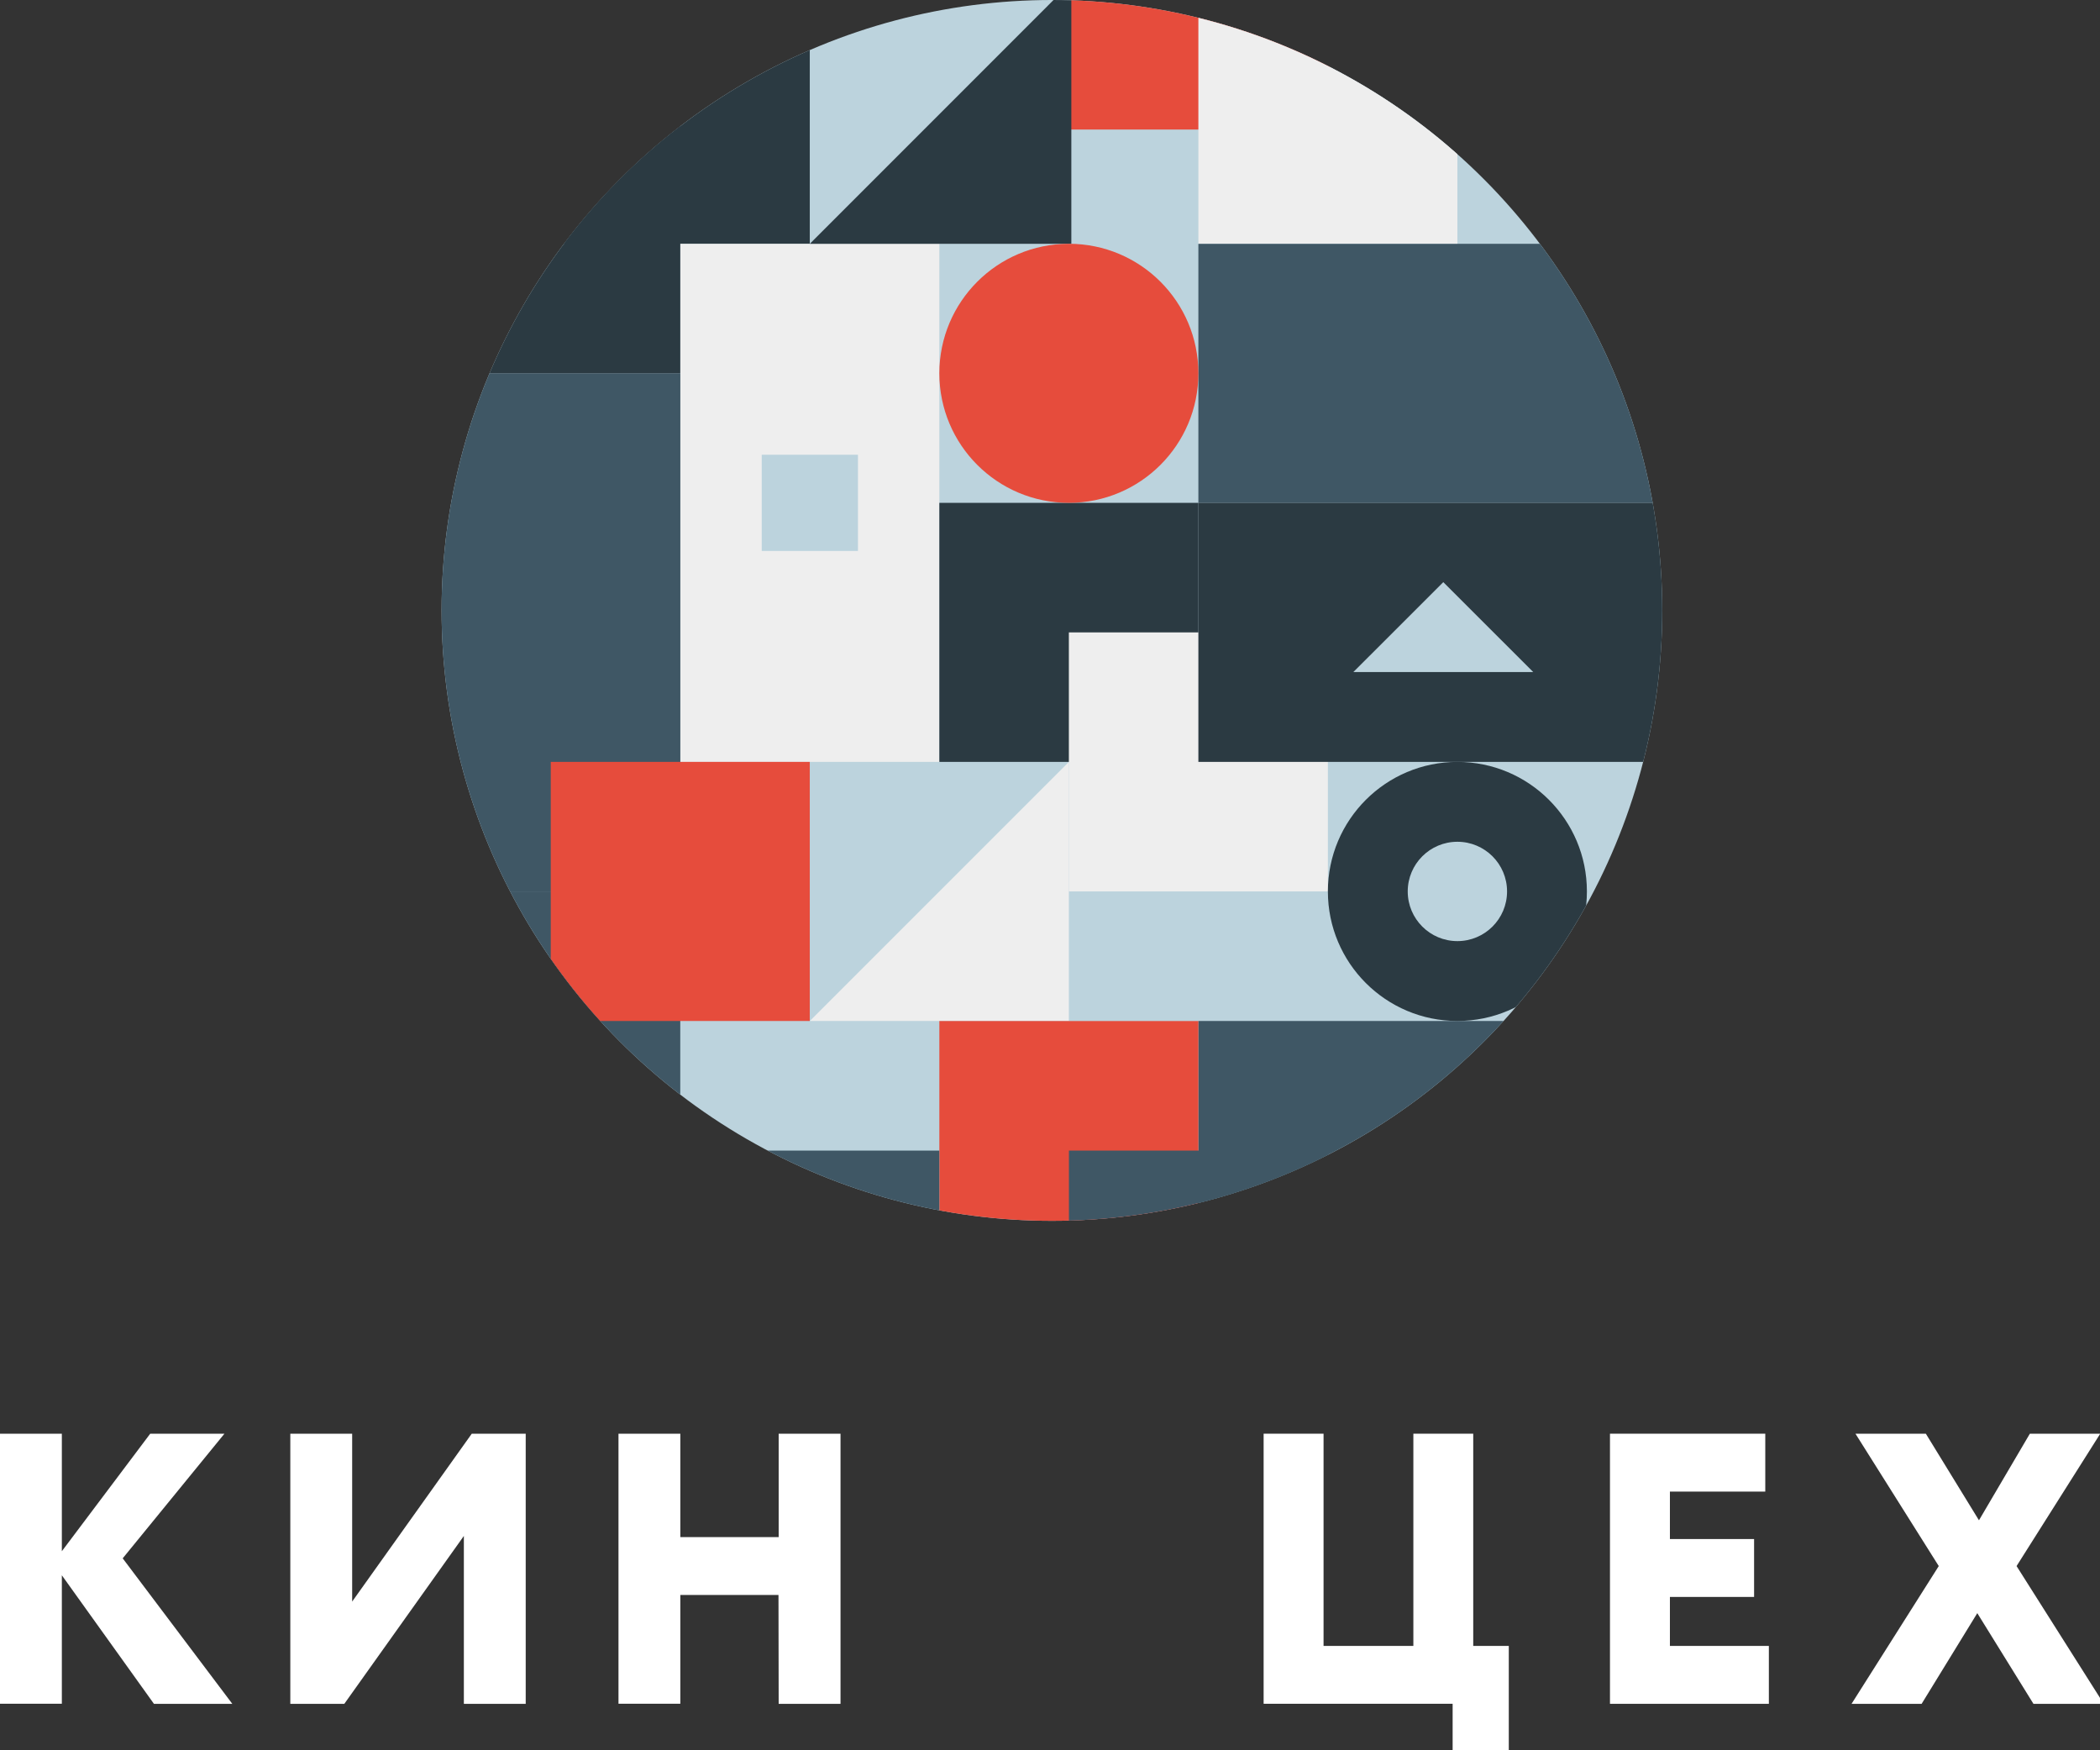 <?xml version="1.0" encoding="UTF-8" standalone="no"?>
<svg
   xmlns:dc="http://purl.org/dc/elements/1.1/"
   xmlns:cc="http://creativecommons.org/ns#"
   xmlns:rdf="http://www.w3.org/1999/02/22-rdf-syntax-ns#"
   xmlns:svg="http://www.w3.org/2000/svg"
   xmlns="http://www.w3.org/2000/svg"
   xmlns:sodipodi="http://sodipodi.sourceforge.net/DTD/sodipodi-0.dtd"
   xmlns:inkscape="http://www.inkscape.org/namespaces/inkscape"
   id="Слой_1"
   data-name="Слой 1"
   viewBox="0 0 339.54 282.92"
   version="1.1"
   inkscape:version="0.91 r13725"
   sodipodi:docname="home-inverse.svg">
  <rect x="0" y="0" width="339.54" height="282.92" fill="#333333" stroke="none"/>
  <sodipodi:namedview
     pagecolor="#ffffff"
     bordercolor="#666666"
     borderopacity="1"
     objecttolerance="10"
     gridtolerance="10"
     guidetolerance="10"
     inkscape:pageopacity="0"
     inkscape:pageshadow="2"
     inkscape:window-width="687"
     inkscape:window-height="405"
     id="namedview76"
     showgrid="false"
     inkscape:zoom="0.83415803"
     inkscape:cx="185.59632"
     inkscape:cy="173.40259"
     inkscape:window-x="205"
     inkscape:window-y="118"
     inkscape:window-maximized="0"
     inkscape:current-layer="Слой_1" />
  <defs
     id="defs3">
    <style
       id="style5">.cls-1{fill:none;}.cls-2{fill:#e64c3c;}.cls-3{fill:#fff;}.cls-4{fill:#bcd3dd;}.cls-5{clip-path:url(#clip-path);}.cls-6{fill:#eee;}.cls-7{fill:#3f5765;}.cls-8{fill:#2b3a42;}</style>
    <clipPath
       id="clip-path">
      <circle
         class="cls-1"
         cx="170.08"
         cy="98.68"
         r="98.68"
         id="circle8" />
    </clipPath>
  </defs>
  <title
     id="title10">guide</title>
  <path
     class="cls-3"
     d="M0,231.77H10v19l14.29-19h12L19.84,251.92l17.72,23.52H24.89L10,254.66v20.77H0Z"
     id="path14" />
  <path
     class="cls-3"
     d="M46.94,275.44V231.77h10v27.14l19.34-27.14H85v43.67H75V248.3L55.67,275.44Z"
     id="path16" />
  <path
     class="cls-3"
     d="M125.87,257.84H110v17.59H100V231.77h10v16.72h15.9V231.77h10v43.67h-10Z"
     id="path18" />
  <path
     class="cls-3"
     d="M204.31,231.77H214v34.31h14.52V231.77h9.68v34.31h5.75v16.84h-9.08v-7.49H204.31Z"
     id="path20" />
  <path
     class="cls-3"
     d="M260.31,231.77h25.11v9.36H270v7.67h13.61v9.36H270v7.92h16v9.36H260.31Z"
     id="path22" />
  <path
     class="cls-3"
     d="M326.05,253.17l14.1,22.27H328.78l-9.08-14.66-9,14.66H299.37l14.1-22.27L300,231.77h11.38l8.59,14,8.23-14h11.38Z"
     id="path24" />
  <circle
     class="cls-4"
     cx="170.08"
     cy="98.68"
     r="98.68"
     id="circle26" />
  <g
     class="cls-5"
     id="g28"
     clip-path="url(#clip-path)">
    <polygon
       class="cls-6"
       points="110 39.41 110 81.29 110 123.17 151.88 123.17 151.88 81.29 151.88 39.41 110 39.41"
       id="polygon30" />
    <rect
       class="cls-4"
       x="123.16"
       y="73.51"
       width="15.56"
       height="15.56"
       id="rect32" />
    <polygon
       class="cls-7"
       points="68.11 60.35 68.11 102.23 68.11 144.11 110 144.11 110 102.23 110 60.35 68.11 60.35"
       id="polygon34" />
    <rect
       class="cls-8"
       x="68.11"
       y="18.47"
       width="41.88"
       height="41.88"
       id="rect36" />
    <rect
       class="cls-8"
       x="89.05"
       y="-2.48"
       width="41.88"
       height="41.88"
       id="rect38" />
    <rect
       class="cls-2"
       x="173.16"
       y="-20.94"
       width="41.88"
       height="41.88"
       id="rect40" />
    <rect
       class="cls-7"
       x="68.11"
       y="144.11"
       width="41.88"
       height="41.88"
       id="rect42" />
    <rect
       class="cls-2"
       x="89.05"
       y="123.17"
       width="41.88"
       height="41.88"
       id="rect44" />
    <polygon
       class="cls-6"
       points="172.82 165.05 130.94 165.05 172.82 123.17 172.82 165.05"
       id="polygon46" />
    <polygon
       class="cls-8"
       points="173.22 39.41 130.94 39.41 173.22 -2.88 173.22 39.41"
       id="polygon48" />
    <polygon
       class="cls-7"
       points="277.52 39.41 235.64 39.41 193.76 39.41 193.76 81.29 235.64 81.29 277.52 81.29 277.52 39.41"
       id="polygon50" />
    <rect
       class="cls-8"
       x="151.88"
       y="81.29"
       width="41.88"
       height="41.88"
       transform="translate(275.05 -70.59) rotate(90)"
       id="rect52" />
    <rect
       class="cls-6"
       x="172.82"
       y="102.23"
       width="41.88"
       height="41.88"
       transform="translate(316.93 -70.59) rotate(90)"
       id="rect54" />
    <polygon
       class="cls-7"
       points="277.52 165.05 235.64 165.05 193.76 165.05 193.76 206.94 235.64 206.94 277.52 206.94 277.52 165.05"
       id="polygon56" />
    <rect
       class="cls-2"
       x="151.88"
       y="165.05"
       width="41.88"
       height="41.88"
       transform="translate(358.81 13.18) rotate(90)"
       id="rect58" />
    <rect
       class="cls-7"
       x="110"
       y="186"
       width="41.88"
       height="41.88"
       transform="translate(337.87 76) rotate(90)"
       id="rect60" />
    <rect
       class="cls-7"
       x="172.82"
       y="185.99"
       width="41.88"
       height="41.88"
       transform="translate(400.7 13.18) rotate(90)"
       id="rect62" />
    <circle
       class="cls-2"
       cx="172.82"
       cy="60.35"
       r="20.94"
       id="circle64" />
    <circle
       class="cls-8"
       cx="235.64"
       cy="144.11"
       r="20.94"
       id="circle66" />
    <circle
       class="cls-4"
       cx="235.64"
       cy="144.11"
       r="8.03"
       id="circle68" />
    <rect
       class="cls-6"
       x="193.76"
       y="-2.48"
       width="41.88"
       height="41.88"
       id="rect70" />
    <polygon
       class="cls-8"
       points="235.64 81.29 193.76 81.29 193.76 123.17 235.64 123.17 277.52 123.17 277.52 81.29 235.64 81.29"
       id="polygon72" />
    <polygon
       class="cls-4"
       points="218.82 108.64 233.36 94.11 247.9 108.64 218.82 108.64"
       id="polygon74" />
  </g>
</svg>
